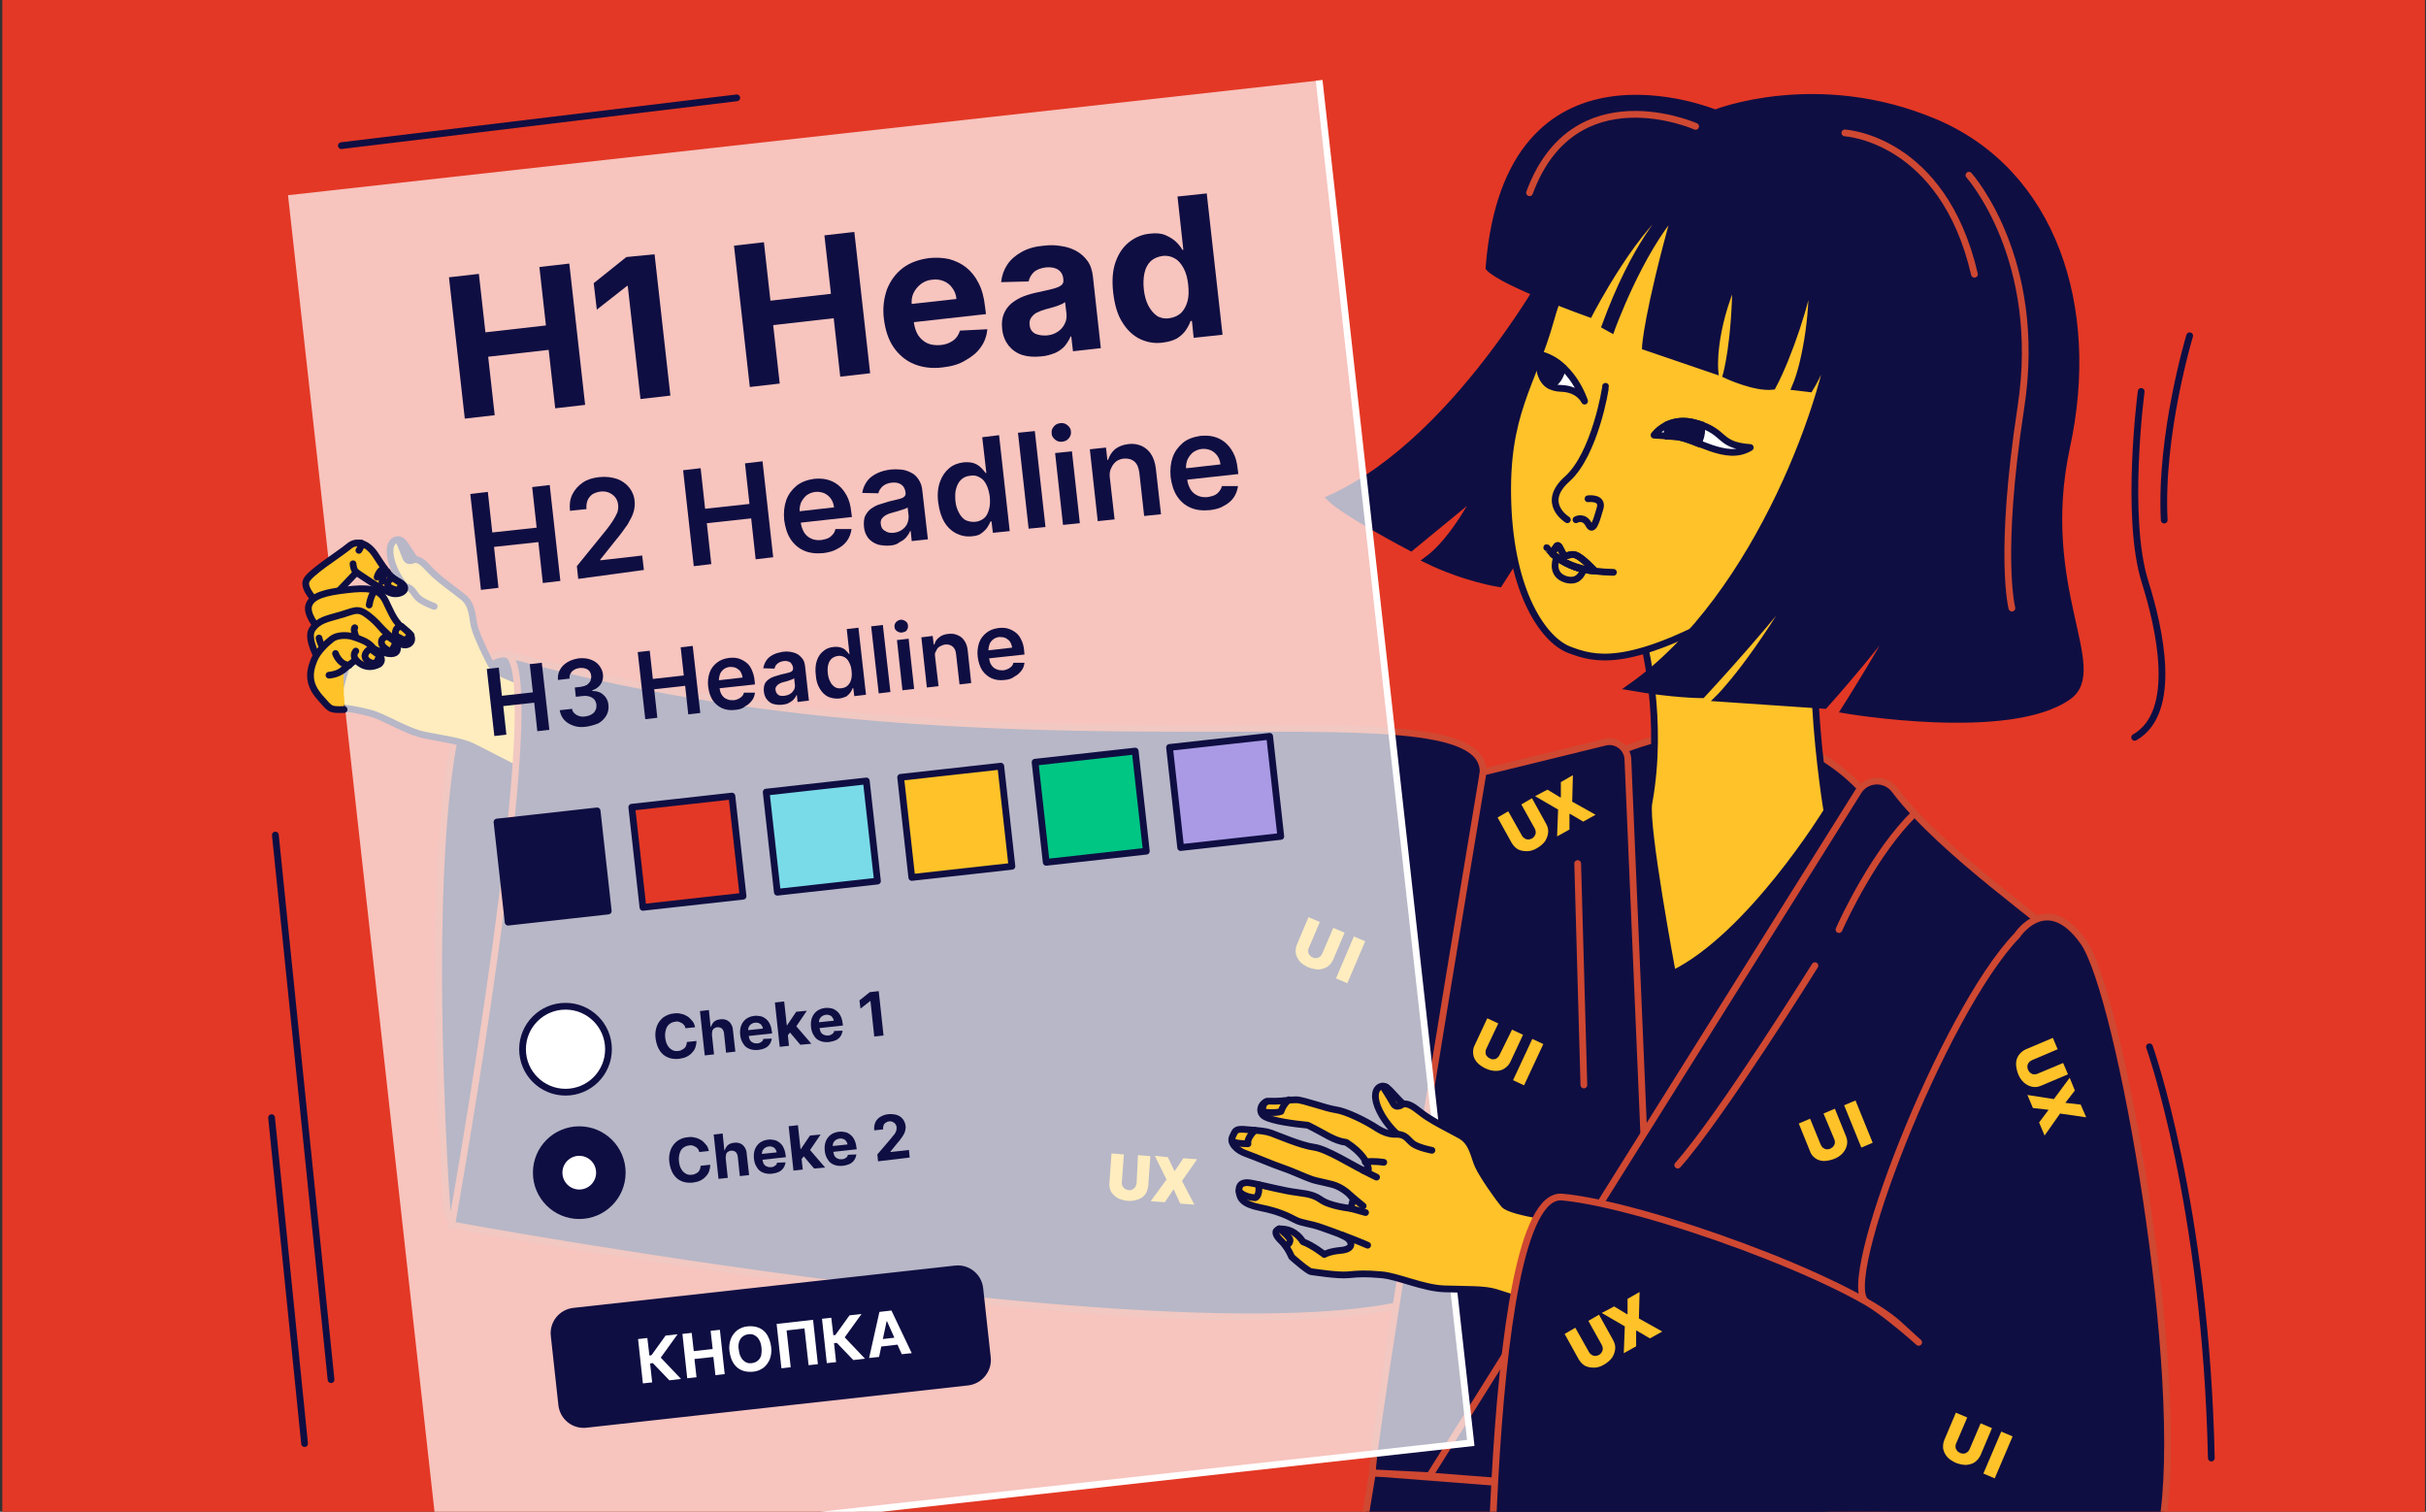 <svg width="719" height="448" viewBox="0 0 719 448" fill="none" xmlns="http://www.w3.org/2000/svg">
<rect x="0" y="0" width="719" height="448" fill="#333333" stroke="none"/>
<g clip-path="url(#clip0_11280_5955)">
<rect width="718" height="448" transform="translate(0.686)" fill="#E33825"/>
<path d="M132.455 358.222C132.455 358.222 120.329 191.114 150.083 193.866C179.836 196.617 137.448 386.651 132.455 358.222Z" fill="#0F0E42" stroke="#CF4832" stroke-width="2" stroke-miterlimit="10"/>
<path d="M162.92 204.763C162.92 204.763 147.533 200.28 146.005 197.733C144.477 195.185 141.522 188.868 140.706 186.117C139.891 183.365 140.299 179.391 137.242 176.946C134.185 174.5 131.332 172.564 128.989 170.425C126.543 168.285 125.422 166.043 122.977 165.738C120.429 162.375 119.614 159.624 117.678 159.929C115.844 160.235 114.927 162.681 116.15 166.655C117.373 170.628 119.92 173.685 119.92 173.685C119.92 173.685 117.576 173.787 114.825 171.24C112.074 168.692 97.299 209.654 100.458 209.756C103.617 209.96 105.043 210.164 109.527 211.285C114.01 212.405 120.327 216.787 126.136 217.908C131.944 219.029 136.936 219.742 139.891 221.168C142.846 222.595 156.806 229.829 156.806 229.829C156.806 229.829 165.467 212.507 162.92 204.763Z" fill="#FFC228" stroke="#0F0E42" stroke-width="2" stroke-miterlimit="10" stroke-linecap="round" stroke-linejoin="round"/>
<path d="M128.681 179.699C128.681 179.699 125.217 178.477 123.79 177.05C122.466 175.624 122.364 174.299 119.816 173.688" fill="white"/>
<path d="M128.681 179.699C128.681 179.699 125.217 178.477 123.79 177.05C122.466 175.624 122.364 174.299 119.816 173.688" stroke="#0F0E42" stroke-width="2" stroke-miterlimit="10" stroke-linecap="round" stroke-linejoin="round"/>
<path d="M122.876 165.736C122.876 165.736 120.838 167.061 120.226 165.125C119.513 163.291 118.494 160.845 118.494 160.845L119.004 160.336" stroke="#0F0E42" stroke-width="2" stroke-miterlimit="10" stroke-linecap="round" stroke-linejoin="round"/>
<path d="M439.564 228.809C435.386 338.448 478.997 355.159 429.578 381.856C380.159 408.552 133.879 363.005 133.879 363.005C133.879 363.005 163.327 198.75 150.182 193.859C297.217 234.617 439.87 200.075 439.564 228.809Z" fill="#0F0E42" stroke="#CF4832" stroke-width="2" stroke-miterlimit="10"/>
<path d="M395.137 274.971L398.5 276.398L395.137 284.346C394.73 285.263 394.119 285.976 393.405 286.485C392.692 286.995 391.775 287.199 390.858 287.301C389.941 287.301 388.922 287.097 387.801 286.689C386.782 286.18 385.865 285.67 385.254 284.957C384.642 284.244 384.235 283.429 384.031 282.511C383.929 281.594 384.031 280.677 384.438 279.76L387.801 271.812L391.164 273.239L387.903 280.881C387.699 281.289 387.699 281.594 387.699 282.002C387.699 282.41 387.903 282.715 388.107 283.021C388.31 283.327 388.616 283.53 389.024 283.734C389.431 283.938 389.839 283.938 390.145 283.938C390.552 283.938 390.858 283.734 391.164 283.53C391.469 283.327 391.673 283.021 391.877 282.613L395.137 274.971Z" fill="#FFC228"/>
<path d="M404.612 278.946L399.314 291.377L395.951 289.951L401.25 277.52L404.612 278.946Z" fill="#FFC228"/>
<path d="M397.074 495.27L406.754 436.477L564.59 448.704L556.234 510.86C556.234 510.86 457.6 517.483 397.074 495.27Z" fill="#0F0E42" stroke="#CF4832" stroke-width="2" stroke-miterlimit="10"/>
<path d="M475.026 225.552C476.045 223.107 527.197 199.671 556.644 239.817C586.092 279.964 488.578 352.106 488.578 352.106C488.578 352.106 440.382 308.393 475.026 225.552Z" fill="#0F0E42" stroke="#CF4832" stroke-width="2" stroke-miterlimit="10"/>
<path d="M463.203 72.609C463.203 72.609 433.959 129.671 394.322 147.706C398.908 152.189 418.166 162.277 418.166 162.277L438.137 145.872C438.137 145.872 431.106 160.035 422.955 165.945C434.265 171.448 444.353 172.976 444.353 172.976L452.199 160.647L472.883 82.086L463.203 72.609Z" fill="#0F0E42" stroke="#0F0E42" stroke-width="2" stroke-miterlimit="10"/>
<path d="M487.047 189.894C487.047 189.894 493.262 213.126 488.677 237.988C487.454 244.611 495.708 288.63 495.708 288.63C518.736 277.422 541.459 240.332 541.459 240.332C541.459 240.332 531.881 183.882 542.885 157.695C515.374 147.811 487.047 189.894 487.047 189.894Z" fill="#FFC228" stroke="#0F0E42" stroke-width="2" stroke-miterlimit="10"/>
<path d="M478.996 56.306C478.996 56.306 465.138 74.851 459.636 94.618C454.134 114.386 445.982 122.436 446.899 149.132C447.816 175.93 457.598 189.686 465.037 192.539C472.475 195.392 481.951 198.042 510.686 182.452C539.42 166.964 567.033 99.713 555.112 85.346C543.19 70.877 514.863 43.365 478.996 56.306Z" fill="#FFC228" stroke="#0F0E42" stroke-width="2" stroke-miterlimit="10"/>
<path d="M508.342 33.484C508.342 33.484 446.899 8.113 441.295 79.337C445.371 83.82 471.048 92.991 471.048 92.991C471.048 92.991 485.619 64.766 497.337 58.856C493.363 63.34 484.6 72.408 475.735 96.557C477.57 97.576 477.57 97.576 477.57 97.576C477.57 97.576 485.823 74.65 496.726 62.422C488.065 93.399 487.657 102.773 487.657 102.773L508.24 109.804C508.24 109.804 507.119 98.391 514.456 81.885C514.354 101.754 511.602 111.128 511.602 111.128C511.602 111.128 520.06 115.102 525.358 114.491C530.045 105.728 535.752 88.813 536.771 79.847C537.891 90.444 535.344 107.154 532.083 114.695C536.363 115.204 536.363 115.204 536.363 115.204C536.363 115.204 542.171 106.034 543.597 95.436C542.579 114.898 521.792 176.545 483.276 203.649C496.013 205.891 504.47 205.891 504.47 205.891C504.47 205.891 528.109 180.519 536.567 167.374C520.467 196.109 509.361 206.91 509.361 206.91L540.744 209.049C540.744 209.049 561.225 186.225 566.931 175.628C558.372 192.033 546.654 210.374 546.654 210.374C546.654 210.374 595.564 218.831 612.988 206.4C624.502 198.249 603.512 174.201 612.478 132.526C621.547 90.953 608.403 51.01 573.453 36.236C538.503 21.461 508.342 33.484 508.342 33.484Z" fill="#0F0E42" stroke="#0F0E42" stroke-width="2" stroke-miterlimit="10"/>
<path d="M472.681 169.207C472.681 169.207 469.012 165.233 467.076 164.52C465.14 163.705 464.121 165.641 463.204 164.011C462.185 162.38 461.982 160.648 460.963 162.38C459.944 164.011 460.147 164.214 460.147 164.214C460.147 164.214 465.344 168.902 472.681 169.207Z" stroke="#0F0E42" stroke-width="2" stroke-miterlimit="10"/>
<path d="M490.205 128.958C490.205 128.958 494.383 122.845 503.044 125.494C511.807 128.143 509.056 131.913 518.736 132.626C511.501 137.11 502.432 129.671 496.319 129.366C490.205 128.958 490.205 128.958 490.205 128.958Z" fill="white" stroke="#0F0E42" stroke-width="2" stroke-miterlimit="10" stroke-linecap="round" stroke-linejoin="round"/>
<path d="M469.621 118.873C469.621 118.873 465.952 107.155 456.069 105.016C455.865 111.333 457.597 115.001 462.794 115.103C468.092 115.307 469.621 118.873 469.621 118.873Z" fill="white" stroke="#0F0E42" stroke-width="2" stroke-miterlimit="10" stroke-linecap="round" stroke-linejoin="round"/>
<path d="M475.838 114.488C475.939 114.896 472.679 134.562 464.527 141.898C456.376 149.133 464.527 154.024 464.527 154.024" stroke="#0F0E42" stroke-width="2" stroke-miterlimit="10" stroke-linecap="round" stroke-linejoin="round"/>
<path d="M456.07 105.016C455.968 109.601 456.885 112.862 459.331 114.288C461.267 113.575 462.693 111.537 463.101 108.786C461.267 107.054 458.923 105.627 456.07 105.016Z" fill="#0F0E42" stroke="#0F0E42" stroke-width="2" stroke-miterlimit="10"/>
<path d="M494.18 125.803C494.18 126.21 494.078 126.618 494.078 127.026C494.078 127.841 494.18 128.554 494.282 129.267C494.893 129.267 495.505 129.369 496.218 129.369C498.256 129.471 500.701 130.388 503.249 131.407C503.962 130.184 504.37 128.656 504.37 127.026C504.37 126.618 504.37 126.312 504.268 125.905C503.86 125.803 503.452 125.599 502.943 125.497C499.173 124.274 496.32 124.886 494.18 125.803Z" fill="#0F0E42" stroke="#0F0E42" stroke-width="2" stroke-miterlimit="10"/>
<path d="M467.076 154.027C467.382 153.823 469.522 152.906 470.846 155.453C472.171 158.001 473.19 154.129 474.209 150.664C475.228 147.2 470.642 147.811 470.642 147.811" stroke="#0F0E42" stroke-width="2" stroke-miterlimit="10" stroke-linecap="round" stroke-linejoin="round"/>
<path d="M458.414 162.277C458.72 162.277 462.388 169.41 478.182 169.614" stroke="#0F0E42" stroke-width="2" stroke-miterlimit="10" stroke-linecap="round" stroke-linejoin="round"/>
<path d="M472.681 169.207C472.681 169.207 469.012 165.233 467.076 164.52C465.14 163.705 464.121 165.641 463.204 164.011C462.185 162.38 461.982 160.648 460.963 162.38C459.944 164.011 460.147 164.214 460.147 164.214C460.147 164.214 465.344 168.902 472.681 169.207Z" stroke="#0F0E42" stroke-width="2" stroke-miterlimit="10"/>
<path d="M461.369 165.133C460.757 166.763 460.044 170.329 463.916 171.654C467.482 172.775 468.807 170.329 469.317 168.801C465.648 167.884 462.795 166.254 461.369 165.133Z" stroke="#0F0E42" stroke-width="2" stroke-miterlimit="10"/>
<path d="M475.737 219.946L439.564 228.811C439.564 228.811 404.818 436.473 406.856 436.473C408.792 436.473 491.632 440.956 491.632 440.956L482.462 225.041C482.36 221.678 479.099 219.131 475.737 219.946Z" fill="#0F0E42" stroke="#CF4832" stroke-width="2" stroke-miterlimit="10"/>
<path d="M550.835 234.418L423.67 437.393L569.38 448.703C569.38 448.703 607.489 278.844 608.711 277.214C609.73 275.889 575.595 252.861 561.534 234.112C558.783 230.444 553.28 230.648 550.835 234.418Z" fill="#0F0E42" stroke="#CF4832" stroke-width="2" stroke-miterlimit="10"/>
<path d="M583.539 51.922C583.539 51.922 605.752 76.682 598.925 120.803C592.2 164.822 596.276 180.208 596.276 180.208" stroke="#CF4832" stroke-width="2" stroke-miterlimit="10" stroke-linecap="round" stroke-linejoin="round"/>
<path d="M634.59 116.016C634.59 116.016 629.699 153.105 635.711 172.364C640.093 186.323 645.697 211.084 632.654 218.522" stroke="#0F0E42" stroke-width="2" stroke-miterlimit="10" stroke-linecap="round" stroke-linejoin="round"/>
<path d="M648.956 99.504C648.956 99.504 640.092 128.85 641.416 154.12" stroke="#0F0E42" stroke-width="2" stroke-miterlimit="10" stroke-linecap="round" stroke-linejoin="round"/>
<path d="M546.76 39.391C546.76 39.391 575.8 40.919 585.174 81.269" stroke="#CF4832" stroke-width="2" stroke-miterlimit="10" stroke-linecap="round" stroke-linejoin="round"/>
<path d="M502.534 37.453C502.534 37.453 466.463 21.455 453.318 57.118" stroke="#CF4832" stroke-width="2" stroke-miterlimit="10" stroke-linecap="round" stroke-linejoin="round"/>
<path d="M545.023 275.48C546.552 272.015 555.722 252.451 567.44 241.039" stroke="#CF4832" stroke-width="2" stroke-miterlimit="10" stroke-linecap="round" stroke-linejoin="round"/>
<path d="M467.584 255.914L469.418 321.534" stroke="#CF4832" stroke-width="2" stroke-miterlimit="10" stroke-linecap="round" stroke-linejoin="round"/>
<path d="M537.894 286.18C537.894 286.18 509.771 331.319 497.238 345.279" stroke="#CF4832" stroke-width="2" stroke-miterlimit="10" stroke-linecap="round" stroke-linejoin="round"/>
<path d="M637.037 310.227C637.037 310.227 653.748 356.894 655.378 432.093" stroke="#0F0E42" stroke-width="2" stroke-miterlimit="10" stroke-linecap="round" stroke-linejoin="round"/>
<path d="M81.607 247.461L98.114 408.863" stroke="#0F0E42" stroke-width="2" stroke-miterlimit="10" stroke-linecap="round" stroke-linejoin="round"/>
<path d="M80.486 331.219L90.268 427.815" stroke="#0F0E42" stroke-width="2" stroke-miterlimit="10" stroke-linecap="round" stroke-linejoin="round"/>
<path d="M101.172 43.16L218.351 28.996" stroke="#0F0E42" stroke-width="2" stroke-miterlimit="10" stroke-linecap="round" stroke-linejoin="round"/>
<path d="M540.44 329.993L543.802 328.566L547.063 336.616C547.471 337.533 547.573 338.45 547.369 339.367C547.165 340.284 546.757 340.998 546.146 341.711C545.535 342.424 544.618 343.035 543.599 343.443C542.478 343.851 541.459 344.054 540.542 344.054C539.625 344.054 538.708 343.749 537.994 343.239C537.281 342.73 536.67 342.017 536.364 340.998L533.104 332.948L536.466 331.521L539.625 339.265C539.829 339.673 540.032 339.979 540.338 340.182C540.644 340.386 540.949 340.59 541.357 340.59C541.765 340.59 542.07 340.59 542.478 340.386C542.885 340.182 543.191 339.979 543.395 339.673C543.599 339.367 543.802 339.062 543.802 338.654C543.802 338.246 543.802 337.941 543.599 337.533L540.44 329.993Z" fill="#FFC228"/>
<path d="M549.915 326.121L555.01 338.654L551.647 340.081L546.553 327.548L549.915 326.121Z" fill="#FFC228"/>
<path d="M448.124 305.132L451.384 306.661L447.716 314.506C447.309 315.423 446.697 316.137 445.882 316.646C445.169 317.156 444.252 317.359 443.335 317.359C442.418 317.359 441.399 317.156 440.278 316.646C439.259 316.137 438.342 315.525 437.731 314.812C437.119 314.099 436.712 313.284 436.61 312.367C436.508 311.45 436.61 310.533 437.119 309.615L440.787 301.77L444.048 303.298L440.482 310.838C440.278 311.246 440.278 311.551 440.278 311.959C440.278 312.367 440.38 312.672 440.686 312.978C440.889 313.284 441.195 313.487 441.603 313.691C442.01 313.895 442.316 313.997 442.723 313.895C443.131 313.895 443.437 313.793 443.742 313.487C444.048 313.284 444.252 312.978 444.456 312.57L448.124 305.132Z" fill="#FFC228"/>
<path d="M457.396 309.411L451.69 321.639L448.43 320.11L454.136 307.883L457.396 309.411Z" fill="#FFC228"/>
<path d="M337.265 342.322L340.933 342.628L340.321 351.289C340.219 352.308 339.914 353.225 339.404 353.938C338.895 354.651 338.182 355.161 337.265 355.466C336.347 355.772 335.328 355.976 334.208 355.874C333.087 355.772 332.068 355.466 331.253 355.059C330.438 354.549 329.826 353.938 329.317 353.225C328.909 352.41 328.705 351.493 328.807 350.474L329.419 341.812L333.087 342.118L332.475 350.372C332.475 350.779 332.475 351.187 332.679 351.493C332.883 351.798 333.087 352.104 333.392 352.308C333.698 352.511 334.106 352.613 334.513 352.715C334.921 352.715 335.328 352.715 335.634 352.511C335.94 352.308 336.246 352.104 336.449 351.798C336.653 351.493 336.755 351.085 336.857 350.677L337.265 342.322Z" fill="#FFC228"/>
<path d="M346.13 342.935L348.066 347.011H348.168L350.715 343.241L354.791 343.546L350.308 349.966L353.976 356.996L349.798 356.691L347.862 352.513H347.76L345.213 356.283L341.035 355.977L345.722 349.558L342.258 342.527L346.13 342.935Z" fill="#FFC228"/>
<path d="M450.878 238.393L454.037 236.559L458.215 244.099C458.724 245.016 458.928 245.933 458.826 246.748C458.724 247.665 458.419 248.48 457.909 249.295C457.298 250.111 456.585 250.722 455.566 251.333C454.547 251.945 453.528 252.25 452.611 252.25C451.694 252.25 450.777 252.149 449.961 251.741C449.146 251.333 448.535 250.62 448.025 249.805L443.848 242.265L447.006 240.431L451.082 247.665C451.286 248.073 451.592 248.277 451.897 248.48C452.203 248.684 452.611 248.786 452.916 248.786C453.324 248.786 453.63 248.684 454.037 248.48C454.445 248.277 454.649 247.971 454.852 247.665C455.056 247.359 455.158 246.952 455.158 246.646C455.158 246.239 455.056 245.933 454.852 245.525L450.878 238.393Z" fill="#FFC228"/>
<path d="M458.623 234.01L462.495 236.354L462.597 236.252V231.768L466.164 229.73L465.96 237.576L472.889 241.448L469.22 243.486L465.246 241.143L465.145 241.245V245.83L461.476 247.868L461.782 239.92L454.955 235.946L458.623 234.01Z" fill="#FFC228"/>
<path opacity="0.7" d="M391.001 23.836L85.357 57.848L130.289 461.625L435.932 427.613L391.001 23.836Z" fill="white"/>
<path d="M390.958 23.801L435.894 427.611L130.311 461.542" stroke="white" stroke-width="2" stroke-miterlimit="10"/>
<path d="M137.752 124.06L133.064 82.181L141.929 81.162L143.865 98.484L161.799 96.447L159.863 79.124L168.728 78.106L173.415 119.984L164.55 121.003L162.614 103.681L144.68 105.719L146.616 123.041L137.752 124.06Z" fill="#0F0E42"/>
<path d="M193.996 75.356L198.684 117.234L189.819 118.253L186.049 84.73H185.845L176.878 91.761L175.961 83.915L185.641 76.171L193.996 75.356Z" fill="#0F0E42"/>
<path d="M222.224 114.685L217.537 72.806L226.402 71.787L228.338 89.109L246.271 87.072L244.335 69.749L253.2 68.731L257.888 110.609L249.023 111.628L247.087 94.306L229.153 96.344L231.089 113.666L222.224 114.685Z" fill="#0F0E42"/>
<path d="M279.385 108.879C276.124 109.287 273.271 108.879 270.826 107.861C268.38 106.842 266.342 105.109 264.814 102.868C263.285 100.626 262.368 97.773 261.961 94.512C261.553 91.252 261.961 88.399 262.878 85.749C263.897 83.202 265.425 81.062 267.565 79.432C269.705 77.802 272.354 76.885 275.411 76.477C277.449 76.273 279.487 76.375 281.321 76.783C283.155 77.292 284.887 78.107 286.314 79.228C287.842 80.451 289.065 81.979 289.982 83.813C291.001 85.749 291.612 87.991 291.918 90.742L292.224 93.086L265.731 96.041L265.119 90.64L283.461 88.602C283.359 87.38 282.951 86.259 282.238 85.342C281.626 84.425 280.709 83.711 279.69 83.304C278.671 82.896 277.551 82.692 276.226 82.896C274.901 82.998 273.781 83.508 272.863 84.221C271.946 84.934 271.233 85.851 270.724 86.87C270.214 87.991 270.112 89.112 270.214 90.335L270.826 95.429C271.029 96.958 271.437 98.282 272.15 99.403C272.863 100.422 273.781 101.237 274.901 101.747C276.022 102.256 277.347 102.358 278.773 102.256C279.69 102.154 280.607 101.951 281.423 101.543C282.238 101.135 282.849 100.728 283.359 100.117C283.868 99.505 284.276 98.792 284.48 97.977L292.631 97.569C292.427 99.505 291.816 101.339 290.695 102.868C289.574 104.498 288.046 105.721 286.212 106.74C284.276 107.962 282.034 108.574 279.385 108.879Z" fill="#0F0E42"/>
<path d="M308.527 105.62C306.489 105.824 304.655 105.722 303.025 105.213C301.394 104.703 300.07 103.786 298.949 102.461C297.93 101.137 297.217 99.507 297.013 97.469C296.809 95.736 297.013 94.208 297.522 92.985C298.032 91.763 298.847 90.642 299.866 89.826C300.885 89.011 302.107 88.298 303.432 87.789C304.757 87.279 306.285 86.871 307.814 86.566C309.648 86.158 311.074 85.853 312.195 85.547C313.316 85.241 314.029 84.936 314.539 84.528C315.048 84.12 315.252 83.611 315.15 82.898V82.796C315.048 81.471 314.539 80.554 313.622 79.943C312.705 79.331 311.584 79.127 310.055 79.229C308.527 79.433 307.304 79.841 306.387 80.656C305.572 81.471 305.062 82.388 304.859 83.407L296.707 83.611C296.911 81.675 297.522 79.943 298.541 78.414C299.56 76.886 300.987 75.663 302.821 74.644C304.655 73.625 306.795 73.014 309.342 72.81C311.074 72.606 312.806 72.606 314.437 72.912C316.067 73.116 317.596 73.625 318.92 74.338C320.245 75.052 321.366 76.071 322.283 77.293C323.2 78.516 323.709 80.146 323.913 81.981L326.257 103.175L318.003 104.092L317.494 99.71H317.29C316.882 100.729 316.271 101.646 315.558 102.563C314.844 103.378 313.825 104.092 312.705 104.601C311.38 105.111 310.055 105.518 308.527 105.62ZM310.259 99.405C311.584 99.303 312.603 98.895 313.52 98.284C314.437 97.672 315.15 96.857 315.558 95.94C316.067 95.023 316.169 94.004 316.067 92.883L315.66 89.521C315.456 89.725 315.048 89.928 314.641 90.132C314.233 90.336 313.622 90.54 313.112 90.743C312.501 90.947 311.991 91.049 311.38 91.253C310.769 91.457 310.259 91.559 309.851 91.661C308.833 91.966 308.017 92.272 307.202 92.68C306.489 93.087 305.979 93.597 305.572 94.208C305.164 94.819 305.062 95.533 305.164 96.348C305.266 97.57 305.878 98.386 306.795 98.895C307.814 99.303 308.934 99.507 310.259 99.405Z" fill="#0F0E42"/>
<path d="M344.498 101.543C342.154 101.848 339.912 101.441 337.773 100.422C335.735 99.403 334.003 97.773 332.576 95.429C331.149 93.187 330.334 90.232 329.927 86.768C329.519 83.202 329.723 80.145 330.64 77.597C331.557 75.05 332.882 73.114 334.716 71.688C336.55 70.261 338.588 69.446 340.829 69.242C342.562 69.038 344.09 69.14 345.313 69.65C346.536 70.159 347.555 70.77 348.472 71.586C349.287 72.401 350 73.216 350.408 74.031H350.713L348.981 58.237L357.642 57.32L362.329 99.199L353.77 100.116L353.261 95.123H352.853C352.547 96.04 352.038 96.957 351.427 97.874C350.815 98.792 349.898 99.607 348.777 100.32C347.656 100.931 346.23 101.339 344.498 101.543ZM346.536 94.308C347.962 94.104 349.083 93.595 350 92.78C350.917 91.863 351.528 90.742 351.936 89.315C352.344 87.889 352.344 86.157 352.14 84.323C351.936 82.488 351.528 80.858 350.815 79.533C350.102 78.209 349.287 77.19 348.166 76.579C347.147 75.967 345.822 75.661 344.498 75.865C343.071 76.069 341.95 76.579 341.033 77.394C340.116 78.311 339.505 79.431 339.199 80.858C338.893 82.285 338.792 83.915 338.995 85.749C339.199 87.583 339.607 89.112 340.32 90.538C341.033 91.863 341.848 92.882 342.867 93.595C343.784 94.206 345.109 94.512 346.536 94.308Z" fill="#0F0E42"/>
<path d="M142.54 174.812L139.381 146.384L144.578 145.772L145.902 157.796L159.047 156.369L157.722 144.346L162.919 143.734L166.077 172.163L160.881 172.774L159.556 160.649L146.412 162.075L147.736 174.201L142.54 174.812Z" fill="#0F0E42"/>
<path d="M171.374 171.555L170.966 167.785L179.729 156.984C180.544 155.965 181.258 154.947 181.767 154.131C182.277 153.316 182.684 152.501 182.99 151.788C183.194 151.075 183.296 150.259 183.194 149.546C183.092 148.629 182.786 147.916 182.277 147.304C181.767 146.693 181.156 146.285 180.443 145.98C179.729 145.674 178.812 145.572 177.997 145.674C177.08 145.776 176.265 146.082 175.552 146.489C174.94 146.999 174.431 147.508 174.125 148.323C173.819 149.139 173.717 149.954 173.819 150.871L168.928 151.38C168.725 149.546 168.928 147.916 169.642 146.489C170.355 145.063 171.374 143.942 172.699 143.025C174.023 142.108 175.653 141.598 177.589 141.394C179.525 141.191 181.258 141.394 182.786 141.904C184.315 142.413 185.537 143.331 186.454 144.451C187.371 145.572 187.983 146.999 188.085 148.527C188.187 149.546 188.085 150.667 187.779 151.686C187.473 152.807 186.862 153.928 186.047 155.354C185.13 156.679 183.907 158.411 182.277 160.347L177.895 165.849V166.053L190.326 164.627L190.836 168.906L171.374 171.555Z" fill="#0F0E42"/>
<path d="M205.614 167.785L202.455 139.356L207.652 138.745L208.976 150.769L222.121 149.342L220.796 137.318L225.993 136.707L229.152 165.136L223.955 165.747L222.63 153.622L209.486 155.048L210.81 167.174L205.614 167.785Z" fill="#0F0E42"/>
<path d="M244.026 163.91C241.887 164.114 239.951 163.91 238.32 163.197C236.69 162.484 235.365 161.363 234.346 159.834C233.327 158.306 232.716 156.37 232.41 154.128C232.207 151.886 232.41 149.95 233.022 148.218C233.633 146.486 234.754 145.06 236.079 143.939C237.505 142.818 239.237 142.206 241.275 141.901C242.6 141.799 243.823 141.799 245.045 142.105C246.268 142.41 247.389 142.92 248.408 143.735C249.427 144.55 250.242 145.569 250.955 146.894C251.669 148.218 252.076 149.747 252.28 151.683L252.484 153.211L234.958 155.147L234.55 151.785L247.185 150.358C247.083 149.441 246.778 148.524 246.268 147.811C245.759 147.097 245.147 146.588 244.332 146.18C243.517 145.875 242.702 145.671 241.683 145.773C240.664 145.875 239.747 146.282 239.034 146.792C238.32 147.403 237.811 148.116 237.403 148.932C237.098 149.747 236.894 150.664 236.996 151.683L237.301 154.638C237.403 155.86 237.811 156.879 238.32 157.796C238.83 158.612 239.543 159.223 240.46 159.631C241.377 160.038 242.294 160.14 243.415 160.038C244.128 159.936 244.842 159.732 245.351 159.529C245.962 159.223 246.37 158.917 246.778 158.408C247.185 158 247.491 157.389 247.593 156.777H252.382C252.178 158.102 251.77 159.223 251.057 160.242C250.344 161.261 249.325 162.076 248.102 162.687C247.083 163.299 245.657 163.706 244.026 163.91Z" fill="#0F0E42"/>
<path d="M263.896 161.669C262.572 161.771 261.349 161.669 260.126 161.364C259.005 160.956 258.088 160.345 257.375 159.53C256.662 158.613 256.152 157.492 256.05 156.065C255.949 154.842 256.05 153.824 256.356 153.008C256.764 152.193 257.273 151.48 257.986 150.869C258.7 150.359 259.515 149.85 260.432 149.544C261.349 149.238 262.368 148.933 263.387 148.627C264.61 148.321 265.629 148.117 266.342 147.914C267.157 147.71 267.667 147.506 267.972 147.2C268.278 146.895 268.482 146.589 268.38 146.079V145.978C268.278 144.959 267.87 144.143 267.157 143.634C266.444 143.125 265.527 142.921 264.406 143.023C263.183 143.125 262.266 143.532 261.553 144.143C260.941 144.755 260.432 145.468 260.33 146.181L255.541 146.079C255.745 144.755 256.254 143.634 256.968 142.615C257.681 141.596 258.7 140.883 259.923 140.271C261.145 139.66 262.47 139.354 263.896 139.151C264.915 139.049 265.934 139.049 267.055 139.151C268.074 139.253 269.093 139.558 270.01 140.068C270.927 140.475 271.64 141.189 272.252 142.106C272.863 143.023 273.271 144.143 273.373 145.57L275.003 159.835L270.214 160.345L269.908 157.39H269.704C269.501 158.001 269.093 158.613 268.584 159.224C268.074 159.835 267.463 160.243 266.648 160.65C265.934 161.262 265.017 161.568 263.896 161.669ZM264.813 157.899C265.832 157.797 266.648 157.492 267.361 156.982C268.074 156.473 268.584 155.861 268.889 155.148C269.195 154.435 269.297 153.722 269.297 152.906L268.991 150.359C268.889 150.461 268.584 150.665 268.278 150.767C267.87 150.869 267.463 151.072 267.055 151.174C266.648 151.276 266.138 151.48 265.731 151.582C265.323 151.684 264.915 151.786 264.61 151.888C263.896 152.091 263.183 152.295 262.674 152.601C262.062 152.906 261.655 153.314 261.349 153.722C261.043 154.129 260.941 154.741 261.043 155.352C261.145 156.269 261.553 156.982 262.266 157.288C262.877 157.797 263.795 158.001 264.813 157.899Z" fill="#0F0E42"/>
<path d="M288.15 158.918C286.52 159.122 284.889 158.816 283.463 158.103C282.036 157.39 280.813 156.269 279.896 154.74C278.979 153.212 278.368 151.276 278.062 148.932C277.757 146.589 277.96 144.551 278.572 142.819C279.183 141.086 280.1 139.762 281.323 138.743C282.546 137.724 283.972 137.214 285.603 137.011C286.825 136.909 287.946 137.011 288.761 137.316C289.576 137.622 290.29 138.131 290.799 138.641C291.309 139.15 291.716 139.66 292.124 140.169H292.328L291.105 129.572L296.098 128.961L299.256 157.39L294.264 157.899L293.856 154.537H293.55C293.347 155.046 293.041 155.657 292.633 156.269C292.226 156.88 291.614 157.492 290.901 158.001C290.392 158.51 289.373 158.816 288.15 158.918ZM289.067 154.638C290.086 154.537 291.003 154.129 291.716 153.518C292.43 152.906 292.837 151.989 293.143 150.868C293.448 149.748 293.448 148.525 293.347 147.2C293.143 145.774 292.837 144.653 292.328 143.634C291.818 142.615 291.207 141.902 290.392 141.494C289.576 140.985 288.659 140.781 287.539 140.985C286.418 141.086 285.501 141.494 284.787 142.207C284.074 142.921 283.667 143.736 283.361 144.857C283.055 145.876 283.055 147.098 283.157 148.423C283.259 149.748 283.667 150.97 284.176 151.887C284.685 152.906 285.297 153.62 286.112 154.129C287.029 154.537 288.048 154.74 289.067 154.638Z" fill="#0F0E42"/>
<path d="M306.692 127.742L309.851 156.171L304.858 156.68L301.699 128.252L306.692 127.742Z" fill="#0F0E42"/>
<path d="M314.842 130.899C314.027 131.001 313.314 130.797 312.703 130.288C312.091 129.778 311.684 129.167 311.684 128.453C311.582 127.74 311.786 127.027 312.295 126.416C312.805 125.804 313.416 125.498 314.231 125.397C315.046 125.295 315.759 125.498 316.371 126.008C316.982 126.517 317.39 127.129 317.39 127.842C317.492 128.555 317.288 129.269 316.778 129.88C316.269 130.491 315.658 130.797 314.842 130.899ZM315.046 155.557L312.703 134.261L317.695 133.752L320.039 155.048L315.046 155.557Z" fill="#0F0E42"/>
<path d="M328.906 141.395L330.333 153.928L325.34 154.438L322.996 133.142L327.785 132.632L328.193 136.3H328.397C328.804 135.078 329.415 134.059 330.434 133.142C331.453 132.327 332.778 131.817 334.306 131.613C335.733 131.409 337.058 131.613 338.28 132.123C339.401 132.632 340.42 133.447 341.133 134.568C341.847 135.689 342.356 137.116 342.56 138.848L344.088 152.4L339.096 152.909L337.669 140.071C337.465 138.644 337.058 137.523 336.242 136.81C335.427 136.097 334.306 135.791 333.084 135.893C332.167 135.995 331.453 136.3 330.842 136.708C330.231 137.217 329.721 137.829 329.415 138.542C328.906 139.459 328.804 140.376 328.906 141.395Z" fill="#0F0E42"/>
<path d="M358.558 151.176C356.418 151.38 354.482 151.176 352.852 150.462C351.221 149.749 349.897 148.628 348.878 147.1C347.859 145.572 347.247 143.635 346.942 141.394C346.738 139.152 346.942 137.216 347.553 135.484C348.164 133.752 349.285 132.325 350.61 131.204C351.935 130.083 353.769 129.472 355.807 129.166C357.131 129.065 358.354 129.065 359.577 129.37C360.799 129.676 361.92 130.185 362.939 131.001C363.958 131.816 364.773 132.835 365.487 134.159C366.2 135.484 366.607 137.012 366.811 138.948L367.015 140.477L349.489 142.413L349.081 139.05L361.716 137.624C361.615 136.707 361.309 135.79 360.799 135.076C360.29 134.363 359.679 133.854 358.863 133.446C358.048 133.14 357.233 132.937 356.214 133.038C355.195 133.14 354.278 133.548 353.565 134.057C352.852 134.669 352.342 135.382 351.935 136.197C351.629 137.012 351.425 137.929 351.527 138.948L351.833 141.903C351.934 143.126 352.342 144.145 352.852 145.062C353.361 145.877 354.074 146.489 354.991 146.896C355.908 147.304 356.825 147.406 357.946 147.304C358.66 147.202 359.373 146.998 359.882 146.794C360.494 146.489 360.901 146.183 361.309 145.673C361.716 145.164 362.022 144.654 362.124 144.043H366.913C366.709 145.368 366.302 146.489 365.588 147.508C364.875 148.526 363.856 149.342 362.633 149.953C361.716 150.564 360.29 150.972 358.558 151.176Z" fill="#0F0E42"/>
<path d="M146.509 218.114L144.268 198.244L147.834 197.837L148.751 206.192L157.922 205.173L157.004 196.818L160.571 196.41L162.812 216.28L159.246 216.687L158.329 208.23L149.159 209.249L150.076 217.706L146.509 218.114Z" fill="#0F0E42"/>
<path d="M173.717 215.365C172.29 215.568 171.068 215.467 169.947 215.059C168.826 214.651 167.909 214.142 167.196 213.327C166.482 212.512 166.075 211.595 165.871 210.474L169.539 210.066C169.641 210.576 169.845 211.085 170.252 211.391C170.66 211.798 171.068 212.002 171.679 212.206C172.188 212.41 172.902 212.41 173.513 212.308C174.226 212.206 174.838 212.002 175.347 211.696C175.857 211.391 176.264 210.983 176.468 210.474C176.774 209.964 176.774 209.455 176.774 208.843C176.672 208.232 176.468 207.723 176.162 207.315C175.755 206.907 175.347 206.602 174.634 206.398C174.022 206.194 173.309 206.194 172.392 206.296L170.66 206.5L170.354 203.749L172.086 203.545C172.8 203.443 173.411 203.239 173.819 203.035C174.328 202.73 174.634 202.322 174.94 201.914C175.143 201.405 175.245 200.896 175.245 200.386C175.143 199.775 175.041 199.367 174.736 198.96C174.43 198.552 174.022 198.246 173.513 198.144C173.004 197.941 172.494 197.941 171.883 197.941C171.271 198.042 170.762 198.144 170.252 198.45C169.743 198.756 169.335 199.061 169.132 199.571C168.826 199.979 168.724 200.488 168.826 201.099L165.361 201.507C165.26 200.386 165.463 199.367 165.973 198.45C166.482 197.533 167.196 196.82 168.214 196.208C169.233 195.597 170.354 195.291 171.577 195.088C172.902 194.986 174.124 195.088 175.143 195.495C176.162 195.903 176.977 196.412 177.589 197.227C178.2 198.042 178.608 198.858 178.71 199.877C178.812 200.997 178.608 201.915 177.996 202.832C177.385 203.647 176.57 204.258 175.551 204.564V204.768C176.977 204.768 178.098 205.175 178.913 205.99C179.729 206.704 180.238 207.723 180.34 208.945C180.442 210.066 180.238 211.085 179.729 212.002C179.219 212.919 178.404 213.734 177.385 214.346C176.366 214.753 175.143 215.161 173.717 215.365Z" fill="#0F0E42"/>
<path d="M191.242 213.122L189 193.252L192.566 192.844L193.483 201.2L202.654 200.181L201.737 191.826L205.303 191.418L207.545 211.287L203.979 211.695L203.062 203.238L193.891 204.257L194.808 212.714L191.242 213.122Z" fill="#0F0E42"/>
<path d="M217.94 210.367C216.412 210.571 215.087 210.367 213.966 209.858C212.845 209.348 211.928 208.533 211.215 207.514C210.502 206.393 210.094 205.069 209.89 203.54C209.687 202.012 209.89 200.585 210.298 199.362C210.706 198.14 211.521 197.121 212.438 196.408C213.457 195.592 214.578 195.185 216.004 194.981C216.921 194.879 217.838 194.879 218.653 195.083C219.469 195.287 220.284 195.694 220.997 196.204C221.71 196.713 222.322 197.426 222.729 198.344C223.137 199.261 223.544 200.381 223.646 201.706L223.748 202.827L211.521 204.152L211.215 201.808L220.08 200.789C219.978 200.076 219.774 199.566 219.469 199.057C219.163 198.547 218.653 198.242 218.144 197.936C217.635 197.732 217.023 197.63 216.31 197.63C215.597 197.732 214.985 197.936 214.476 198.344C213.966 198.751 213.559 199.261 213.355 199.872C213.151 200.483 213.049 201.095 213.049 201.808L213.253 203.846C213.355 204.661 213.559 205.476 213.966 205.986C214.374 206.597 214.883 207.005 215.495 207.208C216.106 207.514 216.819 207.514 217.533 207.514C218.042 207.412 218.45 207.31 218.857 207.106C219.265 206.903 219.571 206.699 219.876 206.393C220.182 206.088 220.386 205.68 220.488 205.272H223.748C223.646 206.189 223.341 207.005 222.831 207.616C222.322 208.329 221.608 208.941 220.793 209.348C220.182 209.96 219.163 210.265 217.94 210.367Z" fill="#0F0E42"/>
<path d="M231.796 208.842C230.879 208.944 229.962 208.842 229.248 208.639C228.433 208.435 227.822 207.925 227.312 207.314C226.803 206.703 226.497 205.888 226.395 204.97C226.293 204.155 226.395 203.442 226.599 202.831C226.803 202.219 227.21 201.812 227.72 201.404C228.229 200.997 228.841 200.691 229.452 200.487C230.063 200.283 230.777 200.079 231.49 199.876C232.305 199.672 233.018 199.57 233.63 199.366C234.139 199.264 234.547 199.061 234.751 198.857C234.954 198.653 235.056 198.449 235.056 198.042V197.94C234.954 197.226 234.649 196.717 234.241 196.309C233.732 196.004 233.12 195.8 232.305 195.902C231.49 196.004 230.777 196.309 230.369 196.717C229.86 197.125 229.656 197.634 229.554 198.143L226.191 198.042C226.395 197.125 226.701 196.309 227.21 195.596C227.72 194.883 228.433 194.373 229.248 193.966C230.063 193.558 230.98 193.354 231.999 193.151C232.713 193.049 233.426 193.049 234.139 193.151C234.852 193.253 235.566 193.456 236.177 193.762C236.788 194.068 237.298 194.577 237.807 195.189C238.317 195.8 238.521 196.615 238.623 197.634L239.743 207.62L236.381 208.027L236.177 205.989H236.075C235.871 206.397 235.668 206.805 235.26 207.212C234.954 207.62 234.445 207.925 233.935 208.231C233.324 208.639 232.611 208.741 231.796 208.842ZM232.509 206.193C233.222 206.091 233.834 205.888 234.241 205.582C234.751 205.276 235.056 204.869 235.362 204.359C235.566 203.85 235.668 203.34 235.566 202.831L235.362 200.997C235.26 201.098 235.056 201.2 234.852 201.302C234.649 201.404 234.343 201.506 234.037 201.608C233.732 201.71 233.426 201.812 233.12 201.914C232.815 202.015 232.509 202.016 232.305 202.117C231.796 202.219 231.286 202.423 230.98 202.627C230.573 202.831 230.267 203.136 230.063 203.442C229.86 203.748 229.758 204.155 229.86 204.563C229.962 205.174 230.267 205.684 230.777 205.989C231.082 206.193 231.694 206.295 232.509 206.193Z" fill="#0F0E42"/>
<path d="M248.71 207.01C247.59 207.112 246.469 206.908 245.45 206.5C244.431 205.991 243.616 205.176 243.004 204.157C242.291 203.036 241.883 201.711 241.782 200.081C241.578 198.451 241.68 197.024 242.087 195.801C242.495 194.579 243.106 193.662 244.023 192.948C244.838 192.235 245.857 191.828 247.08 191.726C247.997 191.624 248.71 191.726 249.322 191.929C249.933 192.133 250.443 192.439 250.748 192.846C251.156 193.254 251.462 193.56 251.665 193.865H251.767L250.952 186.427L254.417 186.02L256.658 205.889L253.194 206.297L252.888 203.953H252.684C252.582 204.361 252.277 204.768 252.073 205.176C251.767 205.583 251.36 205.991 250.85 206.399C250.239 206.602 249.627 206.908 248.71 207.01ZM249.424 203.953C250.137 203.851 250.748 203.647 251.258 203.138C251.767 202.628 252.073 202.119 252.277 201.304C252.481 200.591 252.481 199.673 252.379 198.756C252.277 197.839 252.073 197.024 251.665 196.311C251.36 195.598 250.85 195.088 250.341 194.782C249.729 194.477 249.118 194.273 248.405 194.375C247.59 194.477 246.978 194.783 246.469 195.19C245.959 195.7 245.654 196.209 245.45 197.024C245.246 197.737 245.246 198.655 245.348 199.572C245.45 200.489 245.654 201.304 246.061 202.017C246.367 202.73 246.876 203.24 247.488 203.647C247.997 203.953 248.609 204.055 249.424 203.953Z" fill="#0F0E42"/>
<path d="M261.652 185.207L263.894 205.077L260.429 205.484L258.188 185.615L261.652 185.207Z" fill="#0F0E42"/>
<path d="M267.358 187.445C266.747 187.547 266.339 187.343 265.83 187.037C265.422 186.732 265.116 186.324 265.116 185.815C265.014 185.305 265.218 184.796 265.524 184.388C265.932 183.981 266.339 183.777 266.849 183.675C267.358 183.573 267.868 183.777 268.377 184.083C268.785 184.388 269.09 184.796 269.09 185.407C269.192 185.917 268.988 186.426 268.683 186.834C268.377 187.241 267.868 187.343 267.358 187.445ZM267.46 204.563L265.83 189.687L269.294 189.279L270.924 204.156L267.46 204.563Z" fill="#0F0E42"/>
<path d="M277.14 194.676L278.159 203.337L274.695 203.745L273.064 188.868L276.427 188.461L276.733 191.008H276.936C277.14 190.091 277.65 189.378 278.363 188.868C279.076 188.257 279.993 187.951 281.114 187.849C282.133 187.747 283.05 187.849 283.865 188.257C284.68 188.563 285.394 189.174 285.903 189.989C286.413 190.804 286.718 191.721 286.82 192.944L287.839 202.42L284.375 202.828L283.356 193.861C283.254 192.842 282.948 192.129 282.337 191.619C281.726 191.11 281.012 190.906 280.095 191.008C279.484 191.11 278.974 191.314 278.465 191.619C277.955 191.925 277.65 192.333 277.446 192.944C277.038 193.352 277.038 193.963 277.14 194.676Z" fill="#0F0E42"/>
<path d="M297.821 201.504C296.293 201.708 294.968 201.504 293.847 200.994C292.726 200.485 291.809 199.67 291.096 198.651C290.383 197.53 289.975 196.205 289.771 194.677C289.568 193.148 289.771 191.722 290.179 190.499C290.587 189.276 291.402 188.258 292.319 187.544C293.338 186.729 294.459 186.321 295.885 186.118C296.802 186.016 297.719 186.016 298.534 186.22C299.349 186.423 300.165 186.831 300.878 187.34C301.591 187.85 302.203 188.563 302.61 189.48C303.12 190.397 303.425 191.518 303.527 192.843L303.629 193.964L291.402 195.288L291.096 192.945L299.961 191.926C299.859 191.212 299.655 190.703 299.349 190.194C299.044 189.684 298.534 189.378 298.025 189.073C297.515 188.869 296.904 188.767 296.191 188.767C295.477 188.869 294.866 189.073 294.357 189.48C293.847 189.888 293.44 190.397 293.236 191.009C293.032 191.62 292.93 192.231 292.93 192.945L293.134 194.983C293.236 195.798 293.44 196.613 293.847 197.122C294.255 197.734 294.764 198.141 295.376 198.345C295.987 198.651 296.7 198.651 297.413 198.651C297.923 198.549 298.331 198.447 298.738 198.243C299.146 198.039 299.451 197.836 299.757 197.53C300.063 197.224 300.267 196.817 300.368 196.409H303.629C303.527 197.326 303.222 198.141 302.712 198.753C302.203 199.466 301.489 200.077 300.674 200.485C299.961 201.096 298.942 201.402 297.821 201.504Z" fill="#0F0E42"/>
<path d="M176.968 240.307L147.295 243.609L150.597 273.282L180.27 269.98L176.968 240.307Z" fill="#0F0E42" stroke="#0F0E42" stroke-width="2" stroke-miterlimit="10" stroke-linecap="round" stroke-linejoin="round"/>
<path d="M216.917 235.917L187.244 239.219L190.546 268.892L220.219 265.59L216.917 235.917Z" fill="#E33825" stroke="#0F0E42" stroke-width="2" stroke-miterlimit="10" stroke-linecap="round" stroke-linejoin="round"/>
<path d="M256.753 231.436L227.08 234.738L230.382 264.411L260.055 261.109L256.753 231.436Z" fill="#79DBE8" stroke="#0F0E42" stroke-width="2" stroke-miterlimit="10" stroke-linecap="round" stroke-linejoin="round"/>
<path d="M296.603 227.057L266.93 230.359L270.232 260.032L299.905 256.73L296.603 227.057Z" fill="#FFC228" stroke="#0F0E42" stroke-width="2" stroke-miterlimit="10" stroke-linecap="round" stroke-linejoin="round"/>
<path d="M336.439 222.577L306.766 225.879L310.068 255.552L339.741 252.25L336.439 222.577Z" fill="#00C684" stroke="#0F0E42" stroke-width="2" stroke-miterlimit="10" stroke-linecap="round" stroke-linejoin="round"/>
<path d="M376.288 218.198L346.615 221.5L349.917 251.173L379.59 247.871L376.288 218.198Z" fill="#AA9AE5" stroke="#0F0E42" stroke-width="2" stroke-miterlimit="10" stroke-linecap="round" stroke-linejoin="round"/>
<path d="M167.604 323.673C174.638 323.673 180.341 317.97 180.341 310.936C180.341 303.902 174.638 298.199 167.604 298.199C160.57 298.199 154.867 303.902 154.867 310.936C154.867 317.97 160.57 323.673 167.604 323.673Z" fill="white" stroke="#0F0E42" stroke-width="2" stroke-miterlimit="10"/>
<path d="M206.017 304.416L203.164 304.722C203.062 304.314 202.96 304.009 202.756 303.805C202.552 303.601 202.348 303.295 202.043 303.193C201.737 302.99 201.431 302.888 201.126 302.786C200.82 302.684 200.412 302.684 200.107 302.786C199.393 302.888 198.884 303.092 198.374 303.499C197.865 303.907 197.559 304.416 197.356 305.129C197.152 305.843 197.05 306.556 197.152 307.473C197.254 308.39 197.457 309.205 197.865 309.817C198.171 310.428 198.68 310.836 199.19 311.141C199.699 311.447 200.311 311.549 201.024 311.447C201.431 311.447 201.737 311.345 202.043 311.141C202.348 310.937 202.654 310.836 202.858 310.632C203.062 310.428 203.265 310.122 203.367 309.817C203.469 309.511 203.571 309.205 203.571 308.798L206.424 308.492C206.424 309.103 206.322 309.715 206.119 310.326C205.915 310.937 205.609 311.447 205.1 311.956C204.692 312.466 204.081 312.873 203.469 313.179C202.858 313.485 202.043 313.689 201.228 313.791C200.005 313.892 198.986 313.79 197.967 313.383C196.948 312.975 196.133 312.262 195.521 311.345C194.91 310.428 194.502 309.205 194.299 307.779C194.095 306.352 194.299 305.129 194.706 304.009C195.114 302.99 195.827 302.073 196.642 301.461C197.559 300.85 198.476 300.442 199.699 300.34C200.412 300.238 201.228 300.238 201.839 300.442C202.552 300.544 203.164 300.85 203.673 301.156C204.183 301.461 204.692 301.971 205.1 302.48C205.609 302.99 205.813 303.601 206.017 304.416Z" fill="#0F0E42"/>
<path d="M211.01 306.763L211.621 312.469L208.87 312.774L207.443 299.63L210.093 299.324L210.602 304.317H210.704C210.908 303.706 211.213 303.196 211.621 302.789C212.131 302.381 212.64 302.177 213.455 302.075C214.168 301.974 214.78 302.075 215.289 302.279C215.799 302.483 216.308 302.891 216.614 303.4C216.92 303.909 217.225 304.521 217.225 305.336L217.939 311.654L215.187 311.959L214.576 306.151C214.474 305.54 214.27 305.132 213.965 304.827C213.659 304.521 213.149 304.419 212.64 304.419C212.232 304.419 211.927 304.623 211.723 304.725C211.417 304.928 211.213 305.132 211.112 305.54C211.01 305.947 211.01 306.253 211.01 306.763Z" fill="#0F0E42"/>
<path d="M224.765 311.142C223.746 311.243 222.829 311.142 222.116 310.836C221.3 310.53 220.689 310.021 220.281 309.307C219.772 308.594 219.466 307.677 219.364 306.658C219.262 305.639 219.364 304.722 219.67 303.907C219.976 303.092 220.485 302.48 221.097 301.971C221.81 301.462 222.625 301.156 223.542 301.054C224.153 300.952 224.765 301.054 225.376 301.156C225.988 301.258 226.497 301.563 227.007 301.971C227.516 302.379 227.822 302.786 228.127 303.398C228.433 304.009 228.637 304.722 228.739 305.537L228.841 306.251L220.485 307.168L220.281 305.435L226.089 304.824C226.089 304.416 225.886 304.111 225.682 303.805C225.478 303.499 225.172 303.296 224.867 303.194C224.561 303.092 224.153 302.99 223.746 303.092C223.338 303.092 222.931 303.296 222.625 303.499C222.319 303.703 222.116 304.009 221.912 304.315C221.81 304.62 221.708 305.028 221.708 305.435L221.912 307.066C222.014 307.575 222.116 307.983 222.319 308.288C222.523 308.594 222.829 308.9 223.236 309.002C223.542 309.206 223.95 309.206 224.459 309.206C224.765 309.206 225.071 309.104 225.274 309.002C225.478 308.9 225.682 308.696 225.886 308.594C226.089 308.39 226.191 308.187 226.191 307.881L228.739 307.779C228.637 308.39 228.433 309.002 228.127 309.409C227.822 309.919 227.312 310.326 226.701 310.632C226.293 310.836 225.58 311.04 224.765 311.142Z" fill="#0F0E42"/>
<path d="M231.085 310.227L229.658 297.083L232.409 296.777L233.836 309.922L231.085 310.227ZM233.225 307.171L232.817 303.91H233.225L235.976 299.834L239.134 299.529L235.466 304.929L234.855 305.031L233.225 307.171ZM237.198 309.616L233.836 305.642L235.466 303.502L240.459 309.31L237.198 309.616Z" fill="#0F0E42"/>
<path d="M245.755 308.802C244.736 308.904 243.819 308.802 243.106 308.496C242.291 308.19 241.679 307.681 241.272 306.968C240.762 306.254 240.457 305.337 240.355 304.318C240.253 303.299 240.355 302.382 240.66 301.567C240.966 300.752 241.475 300.141 242.087 299.631C242.8 299.122 243.615 298.816 244.532 298.714C245.144 298.612 245.755 298.714 246.366 298.816C246.978 298.918 247.487 299.224 247.997 299.631C248.506 300.039 248.812 300.446 249.118 301.058C249.423 301.669 249.627 302.382 249.729 303.197L249.831 303.911L241.475 304.828L241.272 303.096L247.08 302.484C247.08 302.077 246.876 301.771 246.672 301.465C246.468 301.16 246.163 300.956 245.857 300.854C245.551 300.752 245.144 300.65 244.736 300.752C244.329 300.752 243.921 300.956 243.615 301.16C243.31 301.363 243.106 301.669 242.902 301.975C242.8 302.28 242.698 302.688 242.698 303.096L242.902 304.726C243.004 305.235 243.106 305.643 243.31 305.949C243.513 306.254 243.819 306.56 244.227 306.662C244.532 306.866 244.94 306.866 245.449 306.866C245.755 306.866 246.061 306.764 246.265 306.662C246.468 306.56 246.672 306.356 246.876 306.254C247.08 306.051 247.182 305.847 247.182 305.541L249.729 305.439C249.627 306.051 249.423 306.662 249.118 307.069C248.812 307.579 248.302 307.987 247.691 308.292C247.182 308.496 246.468 308.7 245.755 308.802Z" fill="#0F0E42"/>
<path d="M260.429 293.719L261.855 306.863L259.104 307.169L257.983 296.674H257.881L255.028 298.915L254.723 296.47L257.78 294.024L260.429 293.719Z" fill="#0F0E42"/>
<path d="M171.68 360.255C178.715 360.255 184.417 354.553 184.417 347.518C184.417 340.484 178.715 334.781 171.68 334.781C164.646 334.781 158.943 340.484 158.943 347.518C158.943 354.553 164.646 360.255 171.68 360.255Z" fill="#0F0E42" stroke="#0F0E42" stroke-width="2" stroke-miterlimit="10"/>
<path d="M171.678 352.513C174.436 352.513 176.671 350.278 176.671 347.52C176.671 344.763 174.436 342.527 171.678 342.527C168.921 342.527 166.686 344.763 166.686 347.52C166.686 350.278 168.921 352.513 171.678 352.513Z" fill="white"/>
<path d="M210.093 341.096L207.24 341.402C207.138 340.994 207.036 340.688 206.832 340.484C206.628 340.281 206.425 339.975 206.119 339.873C205.813 339.669 205.508 339.567 205.202 339.466C204.896 339.364 204.489 339.364 204.183 339.466C203.47 339.567 202.96 339.771 202.451 340.179C201.941 340.586 201.636 341.096 201.432 341.809C201.228 342.522 201.126 343.236 201.228 344.153C201.33 345.07 201.534 345.885 201.941 346.496C202.247 347.108 202.756 347.515 203.266 347.821C203.775 348.127 204.387 348.228 205.1 348.127C205.508 348.127 205.813 348.025 206.119 347.821C206.425 347.719 206.73 347.515 206.934 347.311C207.138 347.108 207.342 346.802 207.444 346.496C207.545 346.191 207.647 345.885 207.647 345.477L210.5 345.172C210.5 345.783 210.398 346.394 210.195 347.006C209.991 347.617 209.685 348.127 209.176 348.636C208.768 349.146 208.157 349.553 207.545 349.859C206.934 350.165 206.119 350.368 205.304 350.47C204.081 350.572 203.062 350.47 202.043 350.063C201.024 349.655 200.209 348.942 199.598 348.025C198.986 347.108 198.579 345.885 198.375 344.458C198.171 343.032 198.375 341.809 198.782 340.688C199.19 339.669 199.903 338.752 200.718 338.141C201.636 337.53 202.553 337.122 203.775 337.02C204.489 336.918 205.304 336.918 205.915 337.122C206.628 337.224 207.24 337.53 207.749 337.835C208.259 338.141 208.768 338.65 209.176 339.16C209.685 339.669 209.889 340.281 210.093 341.096Z" fill="#0F0E42"/>
<path d="M215.086 343.345L215.697 349.051L212.946 349.356L211.52 336.212L214.169 335.906L214.678 340.899H214.78C214.984 340.288 215.29 339.778 215.697 339.371C216.207 338.963 216.716 338.759 217.531 338.657C218.245 338.556 218.856 338.657 219.365 338.861C219.875 339.065 220.384 339.473 220.69 339.982C220.996 340.492 221.301 341.103 221.301 341.918L222.015 348.236L219.264 348.541L218.652 342.733C218.55 342.122 218.346 341.714 218.041 341.409C217.735 341.103 217.226 341.001 216.716 341.001C216.309 341.001 216.003 341.205 215.799 341.307C215.493 341.51 215.29 341.714 215.188 342.122C215.086 342.631 215.086 342.937 215.086 343.345Z" fill="#0F0E42"/>
<path d="M228.841 347.825C227.822 347.927 226.905 347.825 226.192 347.519C225.377 347.214 224.765 346.704 224.358 345.991C223.848 345.278 223.542 344.361 223.441 343.342C223.339 342.323 223.441 341.406 223.746 340.591C224.052 339.775 224.561 339.164 225.173 338.655C225.886 338.145 226.701 337.839 227.618 337.738C228.23 337.636 228.841 337.737 229.452 337.839C230.064 337.941 230.573 338.247 231.083 338.655C231.592 339.062 231.898 339.47 232.204 340.081C232.509 340.692 232.713 341.406 232.815 342.221L232.917 342.934L224.561 343.851L224.358 342.119L230.166 341.508C230.166 341.1 229.962 340.794 229.758 340.489C229.554 340.183 229.249 339.979 228.943 339.877C228.637 339.775 228.23 339.674 227.822 339.775C227.414 339.775 227.007 339.979 226.701 340.183C226.396 340.387 226.192 340.692 225.988 340.998C225.886 341.304 225.784 341.711 225.784 342.119L225.988 343.749C226.09 344.259 226.192 344.666 226.396 344.972C226.599 345.278 226.905 345.583 227.313 345.685C227.618 345.889 228.026 345.889 228.535 345.889C228.841 345.889 229.147 345.787 229.35 345.685C229.554 345.583 229.758 345.38 229.962 345.278C230.166 345.074 230.268 344.87 230.268 344.564L232.815 344.463C232.713 345.074 232.509 345.685 232.204 346.093C231.898 346.602 231.388 347.01 230.777 347.316C230.369 347.519 229.656 347.723 228.841 347.825Z" fill="#0F0E42"/>
<path d="M235.161 346.907L233.734 333.763L236.486 333.457L237.912 346.601L235.161 346.907ZM237.301 343.85L236.893 340.59H237.301L240.052 336.514L243.211 336.208L239.542 341.609L238.931 341.711L237.301 343.85ZM241.275 346.296L237.912 342.322L239.542 340.182L244.535 345.99L241.275 346.296Z" fill="#0F0E42"/>
<path d="M249.831 345.481C248.812 345.583 247.895 345.481 247.182 345.176C246.367 344.87 245.755 344.361 245.348 343.647C244.838 342.934 244.533 342.017 244.431 340.998C244.329 339.979 244.431 339.062 244.736 338.247C245.042 337.432 245.552 336.82 246.163 336.311C246.876 335.801 247.691 335.496 248.608 335.394C249.22 335.292 249.831 335.394 250.443 335.496C251.054 335.598 251.563 335.903 252.073 336.311C252.582 336.718 252.888 337.126 253.194 337.737C253.499 338.349 253.703 339.062 253.805 339.877L253.907 340.59L245.552 341.507L245.348 339.775L251.156 339.164C251.156 338.756 250.952 338.451 250.748 338.145C250.544 337.839 250.239 337.635 249.933 337.534C249.627 337.432 249.22 337.33 248.812 337.432C248.405 337.432 247.997 337.635 247.691 337.839C247.386 338.043 247.182 338.349 246.978 338.654C246.876 338.96 246.774 339.368 246.774 339.775L246.978 341.406C247.08 341.915 247.182 342.323 247.386 342.628C247.59 342.934 247.895 343.24 248.303 343.342C248.608 343.545 249.016 343.545 249.526 343.545C249.831 343.545 250.137 343.443 250.341 343.342C250.544 343.24 250.748 343.036 250.952 342.934C251.156 342.73 251.258 342.526 251.258 342.221L253.805 342.119C253.703 342.73 253.499 343.342 253.194 343.749C252.888 344.259 252.379 344.666 251.767 344.972C251.258 345.176 250.646 345.379 249.831 345.481Z" fill="#0F0E42"/>
<path d="M260.225 344.156L260.022 342.118L264.199 337.227C264.505 336.819 264.811 336.412 265.116 336.106C265.32 335.8 265.524 335.393 265.626 335.087C265.728 334.782 265.728 334.476 265.728 334.068C265.728 333.661 265.524 333.355 265.32 333.049C265.116 332.744 264.811 332.642 264.505 332.438C264.199 332.336 263.792 332.234 263.486 332.336C263.079 332.336 262.773 332.54 262.467 332.744C262.161 332.947 261.958 333.151 261.856 333.559C261.754 333.864 261.652 334.272 261.754 334.68L259.105 334.985C259.003 334.17 259.105 333.355 259.41 332.642C259.716 331.928 260.225 331.419 260.837 331.011C261.55 330.604 262.263 330.298 263.18 330.196C264.097 330.094 265.015 330.196 265.728 330.4C266.441 330.604 267.052 331.011 267.562 331.623C267.969 332.132 268.275 332.846 268.377 333.559C268.479 334.068 268.377 334.578 268.275 335.087C268.173 335.597 267.868 336.208 267.46 336.819C267.052 337.431 266.441 338.246 265.626 339.163L263.894 341.303V341.405L269.396 340.793L269.6 343.035L260.225 344.156Z" fill="#0F0E42"/>
<path d="M286.822 409.574L173.718 422.107C170.152 422.515 166.891 419.967 166.484 416.299L164.242 395.818C163.834 392.252 166.382 388.991 170.05 388.584L283.153 376.051C286.72 375.643 289.98 378.19 290.388 381.859L292.63 402.34C293.037 405.906 290.388 409.166 286.822 409.574Z" fill="#0F0E42" stroke="#0F0E42" stroke-width="2" stroke-miterlimit="10"/>
<path d="M198.378 409.056L193.487 403.962L192.672 404.063L193.283 409.668L190.532 409.973L189.105 396.829L191.857 396.523L192.468 401.72L193.079 401.618L197.257 395.81L200.823 395.402L195.831 402.331L201.842 408.649L198.378 409.056Z" fill="white"/>
<path d="M203.677 408.449L202.25 395.305L205.001 394.999L205.613 400.4L211.217 399.788L210.605 394.388L213.357 394.082L214.783 407.226L212.032 407.532L211.421 402.132L205.816 402.743L206.428 408.144L203.677 408.449Z" fill="white"/>
<path d="M228.538 399.072C228.742 400.499 228.538 401.721 228.131 402.842C227.723 403.861 227.01 404.778 226.195 405.389C225.278 406.001 224.36 406.408 223.138 406.51C222.017 406.612 220.896 406.51 219.877 406.103C218.858 405.695 218.043 404.982 217.432 404.065C216.82 403.148 216.413 401.925 216.209 400.499C216.005 399.072 216.209 397.849 216.616 396.728C217.024 395.709 217.737 394.792 218.552 394.181C219.469 393.57 220.387 393.162 221.609 393.06C222.73 392.958 223.851 393.06 224.87 393.468C225.889 393.875 226.704 394.589 227.315 395.506C227.927 396.525 228.334 397.645 228.538 399.072ZM225.685 399.378C225.583 398.461 225.379 397.645 224.972 397.034C224.666 396.423 224.157 396.015 223.647 395.709C223.138 395.404 222.526 395.302 221.813 395.404C221.1 395.506 220.59 395.709 220.081 396.117C219.571 396.525 219.266 397.034 219.062 397.645C218.858 398.359 218.756 399.072 218.96 399.989C219.062 400.906 219.266 401.721 219.673 402.333C219.979 402.944 220.488 403.352 220.998 403.657C221.507 403.963 222.119 404.065 222.832 403.963C223.545 403.861 224.055 403.657 224.564 403.25C225.074 402.842 225.379 402.333 225.583 401.721C225.685 401.11 225.787 400.295 225.685 399.378Z" fill="white"/>
<path d="M240.971 391.125L242.397 404.269L239.646 404.575L238.423 393.672L233.125 394.284L234.348 405.186L231.596 405.492L230.17 392.348L240.971 391.125Z" fill="white"/>
<path d="M252.892 403.048L248.001 397.954L247.185 398.056L247.797 403.66L245.046 403.966L243.619 390.821L246.37 390.515L246.982 395.712L247.593 395.61L251.771 389.802L255.337 389.395L250.344 396.323L256.356 402.641L252.892 403.048Z" fill="white"/>
<path d="M260.533 402.131L257.578 402.437L260.635 388.783L264.201 388.375L270.213 401.01L267.258 401.316L262.877 391.534H262.775L260.533 402.131ZM259.82 397.036L266.851 396.221L267.054 398.361L260.024 399.176L259.82 397.036Z" fill="white"/>
<path d="M94.037 178.586C93.731 178.383 90.063 174.714 90.674 172.371C91.183 170.027 100.66 164.219 103.309 161.978C105.856 159.736 109.117 161.162 111.257 164.423C113.397 167.684 115.231 170.74 117.574 172.065C122.465 174.307 118.797 176.548 116.148 175.835C113.499 175.122 105.653 169.62 105.653 169.62L97.501 178.179L94.037 178.586Z" fill="#FFC228" stroke="#0F0E42" stroke-width="2" stroke-miterlimit="10" stroke-linecap="round" stroke-linejoin="round"/>
<path d="M114.924 173.593C114.924 173.593 114.516 171.759 116.554 171.352C117.471 171.963 117.777 172.167 119 172.982C118.796 173.797 118.185 174.918 118.185 174.918C118.185 174.918 116.045 174.816 114.924 173.593Z" fill="#FFC228" stroke="#0F0E42" stroke-width="2" stroke-miterlimit="10" stroke-linecap="round" stroke-linejoin="round"/>
<path d="M104.635 167.074C104.635 167.38 104.839 169.112 105.654 169.622L104.635 167.074Z" fill="#FFC228"/>
<path d="M104.635 167.074C104.635 167.38 104.839 169.112 105.654 169.622" stroke="#0F0E42" stroke-width="2" stroke-miterlimit="10" stroke-linecap="round" stroke-linejoin="round"/>
<path d="M113.193 172.369C113.193 172.369 113.703 169.924 114.824 169.414L113.193 172.369Z" fill="#FFC228"/>
<path d="M113.193 172.369C113.193 172.369 113.703 169.924 114.824 169.414" stroke="#0F0E42" stroke-width="2" stroke-miterlimit="10" stroke-linecap="round" stroke-linejoin="round"/>
<path d="M111.766 171.048C111.766 171.048 112.275 168.908 113.905 168.398L111.766 171.048Z" fill="#FFC228"/>
<path d="M111.766 171.048C111.766 171.048 112.275 168.908 113.905 168.398" stroke="#0F0E42" stroke-width="2" stroke-miterlimit="10" stroke-linecap="round" stroke-linejoin="round"/>
<path d="M106.365 163.097C106.365 163.097 107.384 161.568 107.079 160.957L106.365 163.097Z" fill="#FFC228"/>
<path d="M106.365 163.097C106.365 163.097 107.384 161.568 107.079 160.957" stroke="#0F0E42" stroke-width="2" stroke-miterlimit="10" stroke-linecap="round" stroke-linejoin="round"/>
<path d="M94.037 186.022C93.629 185.309 90.573 181.743 91.591 179.196C92.611 176.546 96.483 175.527 102.596 174.814C108.71 174.101 112.276 174.203 114.212 177.973C116.148 181.845 116.963 184.596 120.428 186.94C123.892 189.283 121.141 192.748 117.779 190.302C114.416 187.857 108.71 181.947 108.404 181.947C107.997 181.845 94.037 186.022 94.037 186.022Z" fill="#FFC228" stroke="#0F0E42" stroke-width="2" stroke-miterlimit="10" stroke-linecap="round" stroke-linejoin="round"/>
<path d="M117.269 188.364C117.269 188.364 116.555 185.919 119.001 185.613C120.529 186.836 121.854 188.263 121.854 188.263C121.854 188.263 120.631 188.772 120.427 189.995C118.593 189.18 117.269 188.364 117.269 188.364Z" fill="#FFC228" stroke="#0F0E42" stroke-width="2" stroke-miterlimit="10" stroke-linecap="round" stroke-linejoin="round"/>
<path d="M109.424 179.298C109.424 179.298 109.73 176.955 110.85 175.324L109.424 179.298Z" fill="#FFC228"/>
<path d="M109.424 179.298C109.424 179.298 109.73 176.955 110.85 175.324" stroke="#0F0E42" stroke-width="2" stroke-miterlimit="10" stroke-linecap="round" stroke-linejoin="round"/>
<path d="M94.649 195.905C94.649 195.905 90.675 189.282 92.509 186.531C94.343 183.78 97.094 183.372 100.151 182.455C105.144 181.131 105.857 179.806 109.22 182.455C112.582 185.003 113.296 187.041 116.658 189.588C117.779 190.403 120.224 196.313 111.054 192.441C101.883 188.569 100.457 189.792 99.642 190.607C98.826 191.422 94.649 195.905 94.649 195.905Z" fill="#FFC228" stroke="#0F0E42" stroke-width="2" stroke-miterlimit="10" stroke-linecap="round" stroke-linejoin="round"/>
<path d="M113.5 191.521C113.398 191.419 111.971 189.483 114.621 188.566C114.824 188.566 116.455 189.382 117.27 190.502C116.76 191.827 115.843 193.152 115.843 193.152C115.843 193.152 114.519 192.642 113.5 191.521Z" fill="#FFC228" stroke="#0F0E42" stroke-width="2" stroke-miterlimit="10" stroke-linecap="round" stroke-linejoin="round"/>
<path d="M105.143 186.02C105.143 186.02 104.532 186.427 105.652 189.076L105.143 186.02Z" fill="#FFC228"/>
<path d="M105.143 186.02C105.143 186.02 104.532 186.427 105.652 189.076" stroke="#0F0E42" stroke-width="2" stroke-miterlimit="10" stroke-linecap="round" stroke-linejoin="round"/>
<path d="M94.547 189.078C94.547 189.078 95.056 191.829 96.585 192.644L94.547 189.078Z" fill="#FFC228"/>
<path d="M94.547 189.078C94.547 189.078 95.056 191.829 96.585 192.644" stroke="#0F0E42" stroke-width="2" stroke-miterlimit="10" stroke-linecap="round" stroke-linejoin="round"/>
<path d="M101.781 198.453L105.449 195.498C105.449 195.498 108.099 199.064 112.378 196.822C114.111 195.294 112.276 193.867 110.035 191.422C108.914 190.199 106.57 189.282 104.532 188.671C102.495 188.059 99.641 188.263 98.317 189.384C96.483 190.811 94.241 192.95 93.12 195.498C91.286 199.879 91.694 203.14 94.852 206.706C98.011 210.272 97.603 210.374 101.985 210.272" fill="#FFC228"/>
<path d="M101.781 198.453L105.449 195.498C105.449 195.498 108.099 199.064 112.378 196.822C114.111 195.294 112.276 193.867 110.035 191.422C108.914 190.199 106.57 189.282 104.532 188.671C102.495 188.059 99.641 188.263 98.317 189.384C96.483 190.811 94.241 192.95 93.12 195.498C91.286 199.879 91.694 203.14 94.852 206.706C98.011 210.272 97.603 210.374 101.985 210.272" stroke="#0F0E42" stroke-width="2" stroke-miterlimit="10" stroke-linecap="round" stroke-linejoin="round"/>
<path d="M97.504 200.087C97.504 200.087 99.949 199.985 101.783 198.457L97.504 200.087Z" fill="#FFC228"/>
<path d="M97.504 200.087C97.504 200.087 99.949 199.985 101.783 198.457" stroke="#0F0E42" stroke-width="2" stroke-miterlimit="10" stroke-linecap="round" stroke-linejoin="round"/>
<path d="M99.438 193.664C99.438 193.664 100.558 197.027 103.513 197.128L99.438 193.664Z" fill="#FFC228"/>
<path d="M99.438 193.664C99.438 193.664 100.558 197.027 103.513 197.128" stroke="#0F0E42" stroke-width="2" stroke-miterlimit="10" stroke-linecap="round" stroke-linejoin="round"/>
<path d="M105.449 192.949C105.449 192.949 104.431 193.968 105.348 195.497L105.449 192.949Z" fill="#FFC228"/>
<path d="M105.449 192.949C105.449 192.949 104.431 193.968 105.348 195.497" stroke="#0F0E42" stroke-width="2" stroke-miterlimit="10" stroke-linecap="round" stroke-linejoin="round"/>
<path d="M108.2 194.782C108.098 194.578 107.997 193.355 109.729 192.234C111.563 193.559 112.582 194.374 112.582 194.374L111.359 196.616C111.359 196.616 108.914 196.718 108.2 194.782Z" fill="#FFC228" stroke="#0F0E42" stroke-width="2" stroke-miterlimit="10" stroke-linecap="round" stroke-linejoin="round"/>
<path d="M464.936 361.477C464.936 361.477 447.919 359.439 445.779 356.993C443.741 354.548 439.462 348.434 438.137 345.581C436.813 342.83 436.507 338.55 432.839 336.512C429.17 334.474 425.91 332.946 422.955 331.01C420 329.074 418.37 326.934 415.822 327.138C412.562 324.081 411.135 321.33 409.301 321.941C407.365 322.553 406.957 325.406 408.893 329.278C410.829 333.252 414.09 336.105 414.09 336.105C414.09 336.105 411.645 336.614 408.282 334.474C404.919 332.233 398.908 329.278 395.851 328.87C392.896 328.463 386.273 325.915 384.133 325.915C383.114 325.915 382.299 326.017 381.28 326.119C380.159 326.221 378.631 326.425 376.083 326.323C373.841 326.425 372.517 329.583 374.86 330.908C377.204 332.233 383.42 333.048 387.597 333.455C392.998 336.105 395.239 338.041 399.01 338.55C403.901 341.709 404.818 344.358 404.818 344.358C404.818 344.358 406.957 348.128 404.002 346.804C401.047 345.479 393.303 340.486 389.431 339.977C385.559 339.467 378.529 336.41 376.796 335.799C375.064 335.188 373.536 335.086 369.766 334.78C365.996 334.372 366.199 334.984 365.282 336.818C364.365 338.652 366.403 340.894 369.358 341.913C372.211 342.932 377.408 345.173 380.159 346.09C382.91 347.007 386.782 348.842 388.616 349.453C390.45 350.166 394.628 350.676 396.462 351.593C398.296 352.408 401.251 354.65 400.946 355.77C400.64 356.891 400.334 358.114 400.334 358.114C400.334 358.114 394.119 357.503 391.367 355.465C388.616 353.529 385.763 353.733 381.484 352.917C377.204 352.102 371.09 350.472 369.664 350.472C368.237 350.472 367.015 350.981 367.218 353.121C367.422 355.261 368.441 356.891 373.638 357.91C378.834 358.929 381.687 360.356 383.827 361.477C385.967 362.597 388.107 362.495 391.775 363.82C395.443 365.145 398.5 366.062 399.723 367.285C400.844 368.507 400.844 370.239 397.379 370.545C393.915 370.851 392.488 371.768 392.488 371.768C392.488 371.768 389.024 369.017 386.171 367.998C384.133 364.839 381.382 364.024 379.038 364.228C377.612 364.737 377.815 365.96 379.853 367.896C381.789 369.832 382.808 372.481 382.808 372.481C382.808 372.481 387.597 376.761 388.616 376.863C389.635 376.965 396.258 378.085 399.621 377.78C402.983 377.474 404.512 377.372 409.403 377.78C414.294 378.187 421.732 381.754 428.152 381.957C434.571 382.161 439.869 381.957 443.232 382.976C446.594 383.995 462.592 389.192 462.592 389.192C462.592 389.192 469.011 369.221 464.936 361.477Z" fill="#FFC228" stroke="#0F0E42" stroke-width="2" stroke-miterlimit="10" stroke-linecap="round" stroke-linejoin="round"/>
<path d="M424.382 340.891C424.382 340.891 420.51 340.177 418.777 338.955C417.045 337.63 416.841 336.305 413.988 336.102" fill="white"/>
<path d="M424.382 340.891C424.382 340.891 420.51 340.177 418.777 338.955C417.045 337.63 416.841 336.305 413.988 336.102" stroke="#0F0E42" stroke-width="2" stroke-miterlimit="10" stroke-linecap="round" stroke-linejoin="round"/>
<path d="M415.823 327.141C415.823 327.141 413.887 328.874 412.868 326.938C411.849 325.103 410.32 322.76 410.32 322.76L410.83 322.148" stroke="#0F0E42" stroke-width="2" stroke-miterlimit="10" stroke-linecap="round" stroke-linejoin="round"/>
<path d="M375.37 326.424C373.739 327.442 374.351 329.582 374.351 329.582C374.351 329.582 378.223 329.99 379.649 329.378C379.649 329.378 380.362 327.137 381.993 325.914" stroke="#0F0E42" stroke-width="2" stroke-miterlimit="10" stroke-linecap="round" stroke-linejoin="round"/>
<path d="M371.905 334.984C371.905 334.984 369.46 337.226 369.867 338.958C367.116 338.856 366.301 338.856 365.078 338.041" stroke="#0F0E42" stroke-width="2" stroke-miterlimit="10" stroke-linecap="round" stroke-linejoin="round"/>
<path d="M373.025 351.082C373.025 351.082 373.534 354.343 372.006 354.954C368.44 354.75 367.217 353.018 367.217 353.018" stroke="#0F0E42" stroke-width="2" stroke-miterlimit="10" stroke-linecap="round" stroke-linejoin="round"/>
<path d="M381.077 369.224C381.077 369.224 383.115 368.205 381.994 366.778C380.873 365.352 379.141 364.129 379.141 364.129" stroke="#0F0E42" stroke-width="2" stroke-miterlimit="10" stroke-linecap="round" stroke-linejoin="round"/>
<path d="M410.116 344.459C410.116 344.459 407.161 343.95 404.613 344.357L410.116 344.459Z" fill="white"/>
<path d="M410.116 344.459C410.116 344.459 407.161 343.95 404.613 344.357" stroke="#0F0E42" stroke-width="2" stroke-miterlimit="10" stroke-linecap="round" stroke-linejoin="round"/>
<path d="M404.715 359.34L400.334 358.117" stroke="#0F0E42" stroke-width="2" stroke-miterlimit="10" stroke-linecap="round" stroke-linejoin="round"/>
<path d="M404.002 357.397C404.002 357.397 401.862 355.664 400.334 354.34L404.002 357.397Z" fill="white"/>
<path d="M404.002 357.397C404.002 357.397 401.862 355.664 400.334 354.34" stroke="#0F0E42" stroke-width="2" stroke-miterlimit="10" stroke-linecap="round" stroke-linejoin="round"/>
<path d="M407.976 348.843C407.976 348.843 405.836 347.824 403.9 346.805L407.976 348.843Z" fill="white"/>
<path d="M407.976 348.843C407.976 348.843 405.836 347.824 403.9 346.805" stroke="#0F0E42" stroke-width="2" stroke-miterlimit="10" stroke-linecap="round" stroke-linejoin="round"/>
<path d="M405.328 369.018C405.328 369.018 402.577 367.795 397.686 365.961L405.328 369.018Z" fill="white"/>
<path d="M405.328 369.018C405.328 369.018 402.577 367.795 397.686 365.961" stroke="#0F0E42" stroke-width="2" stroke-miterlimit="10" stroke-linecap="round" stroke-linejoin="round"/>
<path d="M597.809 277.209C597.809 277.209 606.572 263.758 617.475 279.145C628.377 294.531 648.349 408.347 640.707 452.468C632.963 496.589 567.037 544.479 512.523 534.392C458.518 524.406 441.4 522.979 441.4 522.979C441.4 522.979 438.649 352.509 463.002 354.751C487.355 356.992 548.288 379.104 562.757 392.452C577.226 405.8 561.534 390.618 553.179 385.829C544.518 381.04 575.698 300.135 597.809 277.209Z" fill="#0F0E42" stroke="#CF4832" stroke-width="2" stroke-miterlimit="10"/>
<path d="M587.005 421.803L590.367 423.23L587.005 431.178C586.597 432.095 585.986 432.808 585.272 433.317C584.559 433.827 583.642 434.031 582.725 434.133C581.808 434.133 580.789 433.929 579.668 433.521C578.649 433.012 577.732 432.502 577.121 431.789C576.509 431.076 576.102 430.261 575.898 429.344C575.796 428.426 575.898 427.509 576.306 426.592L579.668 418.645L583.031 420.071L579.77 427.713C579.566 428.121 579.566 428.426 579.566 428.834C579.566 429.242 579.77 429.547 579.974 429.853C580.178 430.159 580.483 430.362 580.891 430.566C581.299 430.77 581.706 430.77 582.012 430.77C582.419 430.77 582.725 430.566 583.031 430.362C583.336 430.159 583.54 429.853 583.744 429.445L587.005 421.803Z" fill="#FFC228"/>
<path d="M596.479 425.677L591.181 438.108L587.818 436.681L593.117 424.25L596.479 425.677Z" fill="#FFC228"/>
<path d="M611.462 315.016L612.888 318.379L604.94 321.742C604.023 322.149 603.106 322.251 602.189 322.047C601.272 321.843 600.559 321.436 599.846 320.824C599.132 320.213 598.521 319.296 598.113 318.277C597.706 317.156 597.502 316.137 597.502 315.22C597.502 314.303 597.808 313.386 598.317 312.673C598.827 311.96 599.54 311.348 600.457 310.941L608.405 307.578L609.831 310.941L602.189 314.201C601.782 314.405 601.476 314.609 601.272 314.915C601.068 315.22 600.865 315.526 600.865 315.933C600.865 316.341 600.864 316.647 601.068 317.054C601.272 317.462 601.476 317.768 601.782 317.971C602.087 318.175 602.393 318.379 602.8 318.379C603.208 318.379 603.514 318.379 603.921 318.175L611.462 315.016Z" fill="#FFC228"/>
<path d="M614.929 323.169L612.178 326.735V326.837L616.661 327.346L618.291 331.116L610.547 329.996L605.962 336.517L604.332 332.645L607.083 328.977V328.875L602.497 328.365L600.867 324.493L608.713 325.716L613.4 319.398L614.929 323.169Z" fill="#FFC228"/>
<path d="M470.748 391.44L473.906 389.605L478.084 397.146C478.593 398.063 478.797 398.98 478.695 399.795C478.593 400.712 478.288 401.527 477.778 402.342C477.167 403.158 476.454 403.769 475.435 404.38C474.416 404.992 473.397 405.297 472.48 405.297C471.563 405.297 470.646 405.195 469.83 404.788C469.015 404.38 468.404 403.667 467.894 402.852L463.717 395.312L466.876 393.477L470.951 400.712C471.155 401.12 471.461 401.323 471.766 401.527C472.072 401.731 472.48 401.833 472.785 401.833C473.193 401.833 473.499 401.731 473.906 401.527C474.314 401.323 474.518 401.018 474.721 400.712C474.925 400.406 475.027 399.999 475.027 399.693C475.027 399.285 474.925 398.98 474.721 398.572L470.748 391.44Z" fill="#FFC228"/>
<path d="M478.389 387.159L482.261 389.502L482.363 389.4V384.917L485.929 382.879L485.725 390.725L492.654 394.597L488.986 396.635L485.012 394.291L484.91 394.393V398.978L481.242 401.016L481.548 393.068L474.721 389.095L478.389 387.159Z" fill="#FFC228"/>
</g>
<defs>
<clipPath id="clip0_11280_5955">
<rect width="718" height="448" fill="white" transform="translate(0.686)"/>
</clipPath>
</defs>
</svg>
